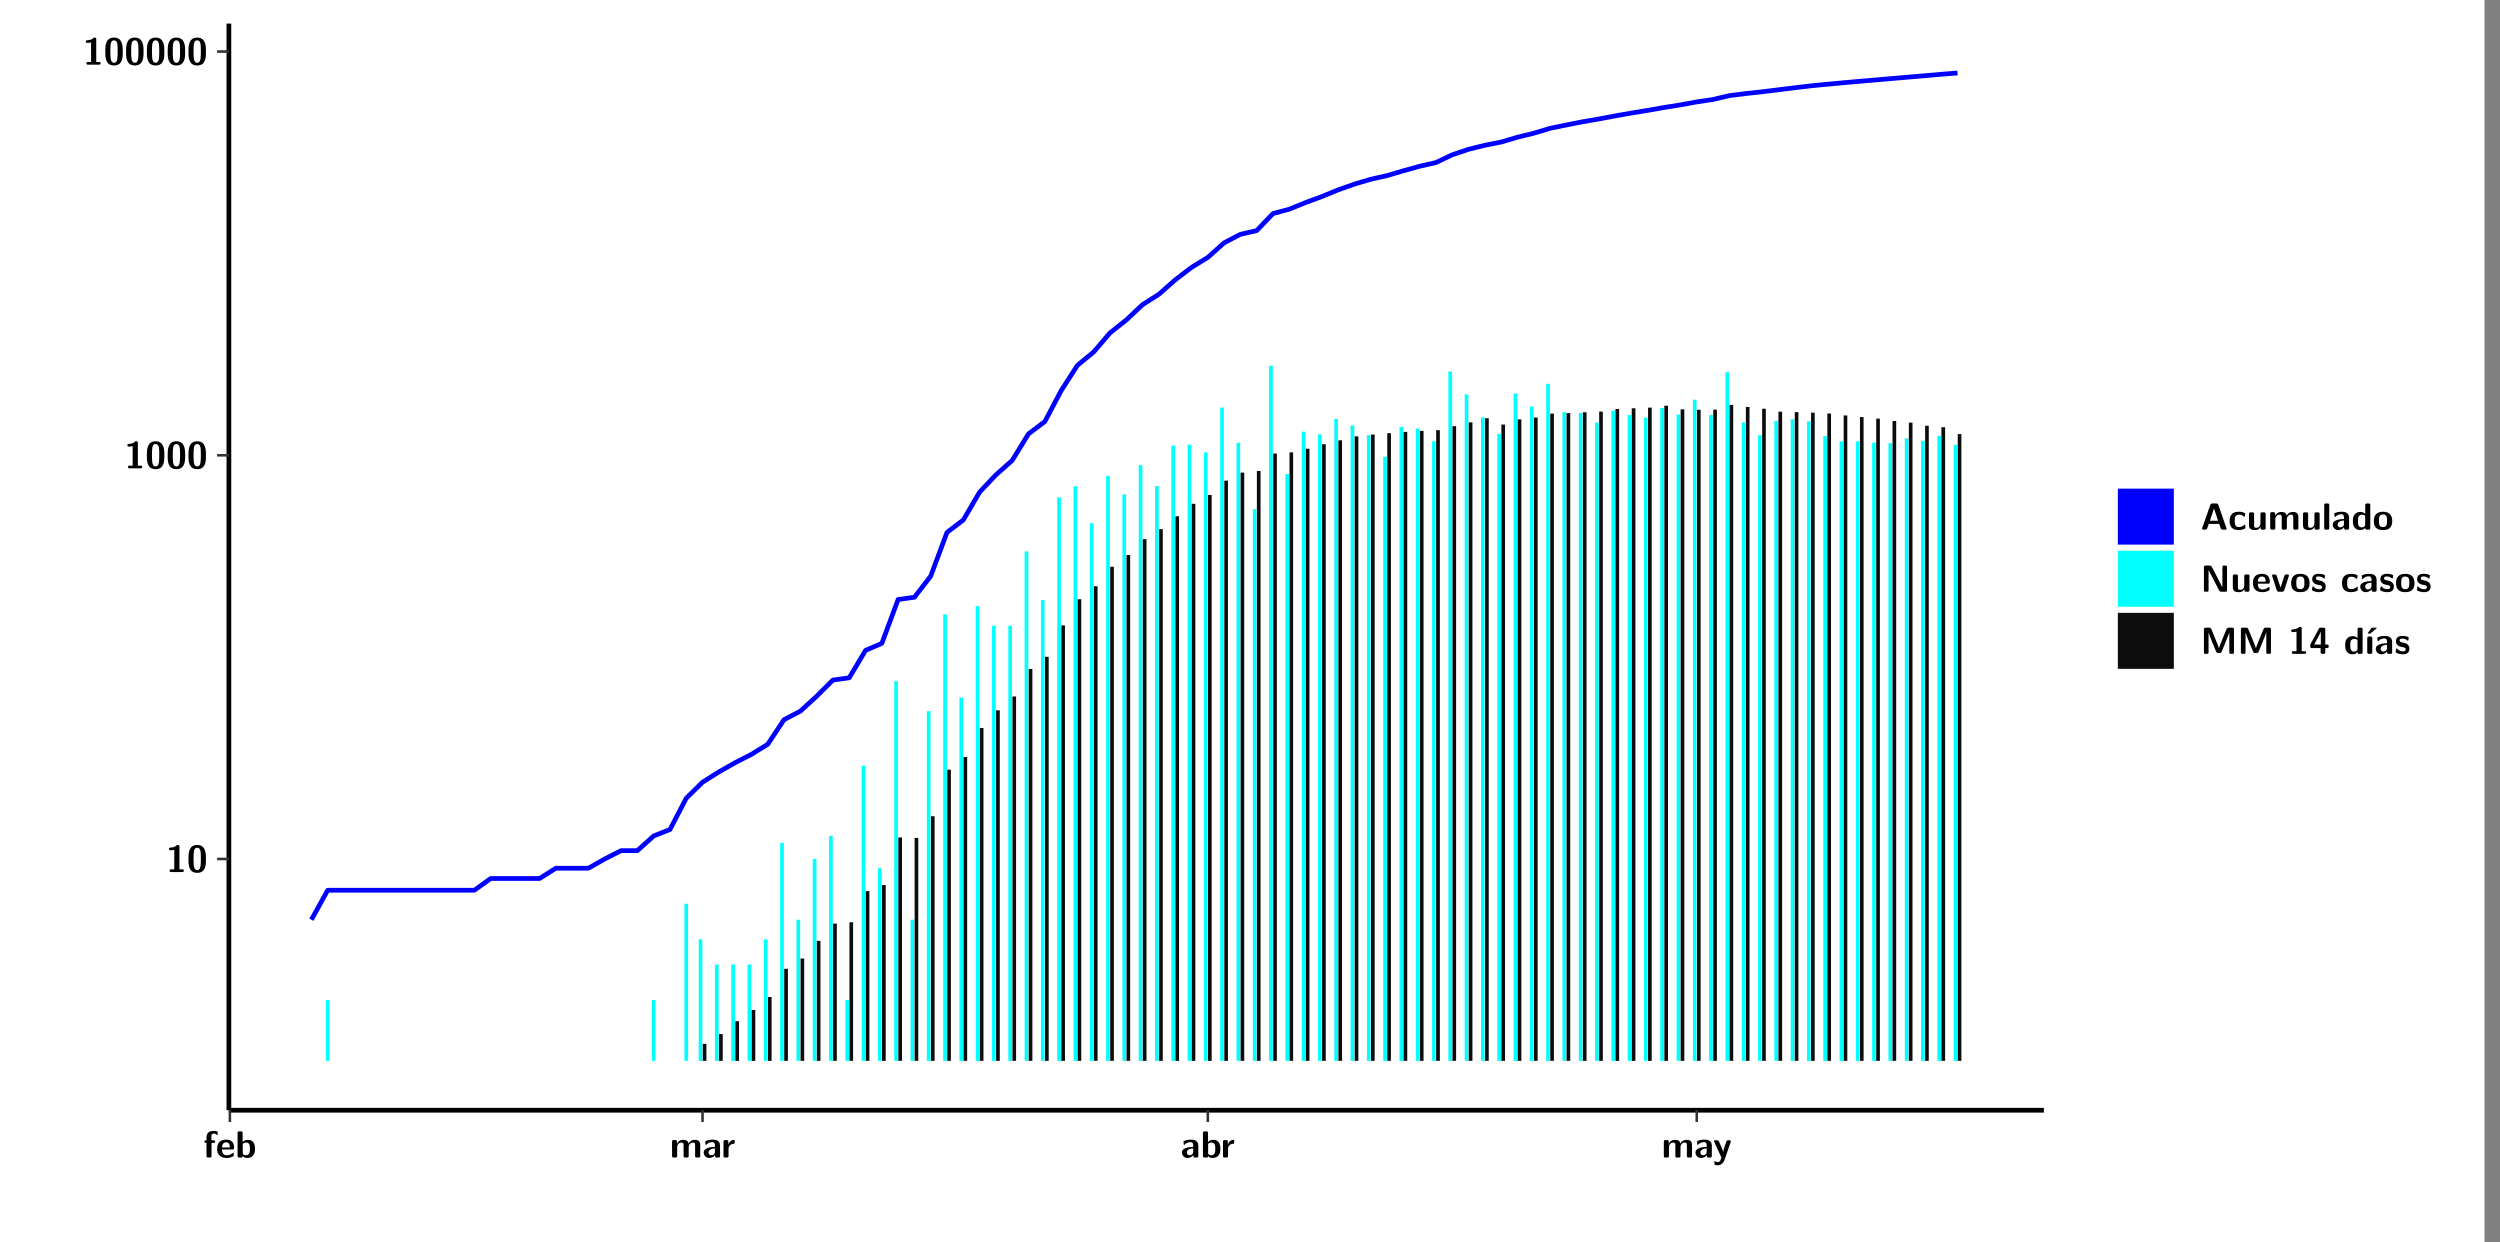 <?xml version="1.0" encoding="UTF-8"?>
<svg xmlns="http://www.w3.org/2000/svg" xmlns:xlink="http://www.w3.org/1999/xlink" width="579.653pt" height="288pt" viewBox="0 0 579.653 288" version="1.1">
<rect x="0" y="0" width="579.653" height="288" fill="#808080" stroke="none"/>
<defs>
<g>
<symbol overflow="visible" id="glyph0-0">
<path style="stroke:none;" d=""/>
</symbol>
<symbol overflow="visible" id="glyph0-1">
<path style="stroke:none;" d="M 3.109 -5.859 C 3.109 -6.016 3.109 -6.281 2.719 -6.281 C 2.547 -6.281 2.516 -6.266 2.406 -6.156 C 2.25 -6.016 1.922 -5.688 1.047 -5.672 C 0.891 -5.672 0.672 -5.609 0.672 -5.359 C 0.672 -5.047 0.969 -5.047 1.094 -5.047 C 1.344 -5.047 1.656 -5.078 1.906 -5.156 L 1.906 -0.625 L 1.234 -0.625 C 1.109 -0.625 0.812 -0.625 0.812 -0.312 C 0.812 0 1.109 0 1.234 0 L 3.719 0 C 3.828 0 4.141 0 4.141 -0.312 C 4.141 -0.625 3.828 -0.625 3.719 -0.625 L 3.109 -0.625 Z M 3.109 -5.859 "/>
</symbol>
<symbol overflow="visible" id="glyph0-2">
<path style="stroke:none;" d="M 4.438 -3 C 4.438 -4.203 4.438 -6.281 2.406 -6.281 C 0.375 -6.281 0.375 -4.219 0.375 -3 C 0.375 -1.812 0.375 0.188 2.406 0.188 C 4.438 0.188 4.438 -1.781 4.438 -3 Z M 2.406 -0.438 C 1.75 -0.438 1.656 -1.25 1.625 -1.484 C 1.562 -1.953 1.562 -2.766 1.562 -3.125 C 1.562 -3.641 1.562 -4.203 1.625 -4.641 C 1.641 -4.875 1.734 -5.641 2.406 -5.641 C 3.047 -5.641 3.156 -4.906 3.188 -4.734 C 3.25 -4.281 3.25 -3.594 3.25 -3.125 C 3.25 -2.625 3.25 -1.953 3.188 -1.469 C 3.156 -1.234 3.062 -0.438 2.406 -0.438 Z M 2.406 -0.438 "/>
</symbol>
<symbol overflow="visible" id="glyph0-3">
<path style="stroke:none;" d="M 1.922 -3.391 L 2.344 -3.391 C 2.453 -3.391 2.766 -3.391 2.766 -3.703 C 2.766 -4.016 2.453 -4.016 2.344 -4.016 L 1.891 -4.016 L 1.891 -4.969 C 1.891 -5.203 1.891 -5.547 2.469 -5.547 C 2.75 -5.547 2.922 -5.469 3.094 -5.297 C 3.156 -5.234 3.188 -5.219 3.219 -5.219 C 3.344 -5.219 3.344 -5.297 3.344 -5.438 L 3.344 -5.844 C 3.344 -6.062 3.328 -6.062 3.031 -6.125 C 2.781 -6.188 2.594 -6.188 2.469 -6.188 C 1.812 -6.188 0.75 -6.031 0.75 -4.719 L 0.75 -4.016 C 0.562 -4.016 0.266 -4.016 0.266 -3.703 C 0.266 -3.391 0.562 -3.391 0.75 -3.391 L 0.75 -0.422 C 0.75 -0.109 0.844 0 1.172 0 L 1.5 0 C 1.828 0 1.922 -0.109 1.922 -0.422 Z M 1.922 -3.391 "/>
</symbol>
<symbol overflow="visible" id="glyph0-4">
<path style="stroke:none;" d="M 3.781 -1.875 C 3.984 -1.875 4.203 -1.891 4.203 -2.281 C 4.203 -3.406 3.672 -4.156 2.359 -4.156 C 0.969 -4.156 0.266 -3.375 0.266 -2.047 C 0.266 -0.609 1.109 0.094 2.484 0.094 C 2.812 0.094 3.312 0.047 3.891 -0.234 C 4.078 -0.328 4.141 -0.359 4.141 -0.469 C 4.141 -0.531 4.125 -0.781 4.109 -0.844 C 4.078 -1.125 4.062 -1.125 3.984 -1.125 C 3.953 -1.125 3.938 -1.125 3.844 -1.047 C 3.328 -0.594 2.797 -0.531 2.516 -0.531 C 1.531 -0.531 1.422 -1.312 1.391 -1.875 Z M 1.406 -2.344 C 1.422 -2.875 1.609 -3.531 2.359 -3.531 C 3.062 -3.531 3.203 -3.031 3.219 -2.344 Z M 1.406 -2.344 "/>
</symbol>
<symbol overflow="visible" id="glyph0-5">
<path style="stroke:none;" d="M 1.703 -5.656 C 1.703 -5.938 1.641 -6.078 1.281 -6.078 L 0.953 -6.078 C 0.641 -6.078 0.531 -5.984 0.531 -5.656 L 0.531 -0.422 C 0.531 -0.109 0.625 0 0.953 0 L 1.312 0 C 1.453 0 1.719 0 1.734 -0.344 C 2.125 0.094 2.578 0.094 2.719 0.094 C 4.578 0.094 4.578 -1.594 4.578 -2.031 C 4.578 -2.453 4.578 -4.109 2.938 -4.109 C 2.219 -4.109 1.781 -3.703 1.703 -3.625 Z M 1.734 -3.172 C 1.844 -3.281 2.109 -3.484 2.5 -3.484 C 3.391 -3.484 3.391 -2.672 3.391 -2.016 C 3.391 -1.375 3.391 -0.531 2.406 -0.531 C 2.047 -0.531 1.828 -0.75 1.734 -0.875 Z M 1.734 -3.172 "/>
</symbol>
<symbol overflow="visible" id="glyph0-6">
<path style="stroke:none;" d="M 7.062 -2.844 C 7.062 -3.75 6.672 -4.109 5.781 -4.109 C 5.156 -4.109 4.688 -3.828 4.359 -3.25 C 4.219 -4.078 3.484 -4.109 3.109 -4.109 C 2.938 -4.109 2.578 -4.109 2.188 -3.828 C 1.906 -3.625 1.734 -3.344 1.672 -3.203 L 1.672 -3.641 C 1.672 -3.922 1.609 -4.062 1.25 -4.062 L 0.953 -4.062 C 0.625 -4.062 0.531 -3.969 0.531 -3.641 L 0.531 -0.422 C 0.531 -0.109 0.625 0 0.953 0 L 1.297 0 C 1.625 0 1.719 -0.109 1.719 -0.422 L 1.719 -2.359 C 1.719 -3.141 2.25 -3.484 2.688 -3.484 C 3.109 -3.484 3.203 -3.297 3.203 -2.828 L 3.203 -0.422 C 3.203 -0.109 3.297 0 3.625 0 L 3.969 0 C 4.297 0 4.391 -0.109 4.391 -0.422 L 4.391 -2.359 C 4.391 -3.141 4.922 -3.484 5.359 -3.484 C 5.781 -3.484 5.875 -3.297 5.875 -2.828 L 5.875 -0.422 C 5.875 -0.109 5.969 0 6.297 0 L 6.641 0 C 6.984 0 7.062 -0.109 7.062 -0.422 Z M 7.062 -2.844 "/>
</symbol>
<symbol overflow="visible" id="glyph0-7">
<path style="stroke:none;" d="M 4.062 -2.766 C 4.062 -4.156 2.734 -4.156 2.297 -4.156 C 1.891 -4.156 1.453 -4.125 0.859 -3.891 C 0.672 -3.797 0.625 -3.781 0.625 -3.688 C 0.625 -3.625 0.688 -3.109 0.688 -3.047 C 0.703 -2.984 0.75 -2.938 0.812 -2.938 C 0.844 -2.938 0.875 -2.969 0.906 -3 C 1.281 -3.391 1.719 -3.578 2.266 -3.578 C 2.734 -3.578 2.875 -3.297 2.875 -2.781 L 2.875 -2.469 C 2.562 -2.469 0.266 -2.453 0.266 -1.172 C 0.266 -0.547 0.766 0.094 1.531 0.094 C 1.828 0.094 2.484 0.016 2.906 -0.594 L 2.906 -0.422 C 2.906 -0.141 2.969 0 3.328 0 L 3.641 0 C 3.984 0 4.062 -0.109 4.062 -0.422 Z M 2.875 -1.344 C 2.875 -0.531 2.047 -0.531 2.016 -0.531 C 1.641 -0.531 1.406 -0.844 1.406 -1.188 C 1.406 -2.047 2.625 -2.109 2.875 -2.109 Z M 2.875 -1.344 "/>
</symbol>
<symbol overflow="visible" id="glyph0-8">
<path style="stroke:none;" d="M 1.703 -2.016 C 1.703 -2.844 2.391 -3.188 2.938 -3.219 C 3.109 -3.234 3.125 -3.234 3.125 -3.469 L 3.125 -3.875 C 3.125 -4.047 3.125 -4.109 2.969 -4.109 C 2.719 -4.109 2.078 -4.031 1.672 -3.078 L 1.656 -3.078 L 1.656 -3.641 C 1.656 -3.922 1.594 -4.062 1.234 -4.062 L 0.953 -4.062 C 0.641 -4.062 0.531 -3.969 0.531 -3.641 L 0.531 -0.422 C 0.531 -0.109 0.625 0 0.953 0 L 1.281 0 C 1.609 0 1.703 -0.109 1.703 -0.422 Z M 1.703 -2.016 "/>
</symbol>
<symbol overflow="visible" id="glyph0-9">
<path style="stroke:none;" d="M 4.109 -3.609 C 4.141 -3.719 4.141 -3.734 4.141 -3.781 C 4.141 -4.016 3.906 -4.016 3.797 -4.016 L 3.609 -4.016 C 3.469 -4.016 3.266 -4.016 3.141 -3.812 C 3.109 -3.766 2.406 -1.828 2.359 -1.25 L 2.344 -1.25 C 2.312 -1.672 1.953 -2.484 1.562 -3.328 C 1.328 -3.891 1.266 -4.016 0.828 -4.016 L 0.594 -4.016 C 0.469 -4.016 0.25 -4.016 0.25 -3.781 C 0.25 -3.75 0.281 -3.688 0.297 -3.641 L 1.953 0 C 1.891 0.188 1.859 0.281 1.828 0.375 C 1.734 0.656 1.578 1.047 1.109 1.047 C 0.812 1.047 0.609 0.922 0.516 0.875 C 0.469 0.844 0.453 0.828 0.422 0.828 C 0.391 0.828 0.312 0.859 0.312 0.969 C 0.312 1.031 0.375 1.641 0.391 1.672 C 0.469 1.781 0.953 1.797 1.094 1.797 C 2.172 1.797 2.609 0.766 2.672 0.547 Z M 4.109 -3.609 "/>
</symbol>
<symbol overflow="visible" id="glyph0-10">
<path style="stroke:none;" d="M 4.156 -5.703 C 4.031 -6.078 3.766 -6.078 3.594 -6.078 L 2.828 -6.078 C 2.641 -6.078 2.391 -6.078 2.266 -5.703 L 0.406 -0.406 C 0.375 -0.297 0.375 -0.281 0.375 -0.234 C 0.375 0 0.594 0 0.703 0 L 1.031 0 C 1.188 0 1.453 0 1.578 -0.344 L 1.922 -1.328 L 4.344 -1.328 L 4.641 -0.484 C 4.75 -0.172 4.812 0 5.234 0 L 5.703 0 C 5.828 0 6.047 0 6.047 -0.234 C 6.047 -0.281 6.047 -0.297 6 -0.406 Z M 2.812 -3.938 C 2.938 -4.328 3.062 -4.656 3.125 -4.969 L 3.141 -4.969 C 3.188 -4.766 3.188 -4.75 3.25 -4.547 L 4.078 -2.078 L 2.188 -2.078 Z M 2.812 -3.938 "/>
</symbol>
<symbol overflow="visible" id="glyph0-11">
<path style="stroke:none;" d="M 4 -0.438 C 4 -0.531 3.969 -0.938 3.953 -1.047 C 3.953 -1.078 3.938 -1.172 3.844 -1.172 C 3.812 -1.172 3.797 -1.172 3.703 -1.078 C 3.562 -0.953 3.141 -0.594 2.422 -0.594 C 1.516 -0.594 1.516 -1.469 1.516 -2.031 C 1.516 -2.75 1.562 -3.484 2.453 -3.484 C 3.031 -3.484 3.266 -3.344 3.578 -3.078 C 3.688 -2.984 3.703 -2.984 3.734 -2.984 C 3.828 -2.984 3.844 -3.062 3.844 -3.094 C 3.859 -3.172 3.953 -3.656 3.953 -3.703 C 3.953 -3.781 3.891 -3.812 3.75 -3.891 C 3.328 -4.078 3.062 -4.156 2.453 -4.156 C 1.141 -4.156 0.328 -3.547 0.328 -2.016 C 0.328 -0.562 1.078 0.094 2.406 0.094 C 2.641 0.094 3.172 0.094 3.75 -0.203 C 4 -0.344 4 -0.344 4 -0.438 Z M 4 -0.438 "/>
</symbol>
<symbol overflow="visible" id="glyph0-12">
<path style="stroke:none;" d="M 4.391 -3.594 C 4.391 -3.875 4.328 -4.016 3.969 -4.016 L 3.609 -4.016 C 3.281 -4.016 3.188 -3.906 3.188 -3.594 L 3.188 -1.516 C 3.188 -0.938 2.891 -0.438 2.266 -0.438 C 1.766 -0.438 1.719 -0.562 1.719 -1.031 L 1.719 -3.594 C 1.719 -3.875 1.656 -4.016 1.297 -4.016 L 0.953 -4.016 C 0.625 -4.016 0.531 -3.922 0.531 -3.594 L 0.531 -1.109 C 0.531 -0.172 1.031 0.094 1.953 0.094 C 2.188 0.094 2.812 0.094 3.219 -0.656 L 3.219 -0.422 C 3.219 -0.141 3.281 0 3.641 0 L 3.969 0 C 4.297 0 4.391 -0.109 4.391 -0.422 Z M 4.391 -3.594 "/>
</symbol>
<symbol overflow="visible" id="glyph0-13">
<path style="stroke:none;" d="M 1.703 -5.656 C 1.703 -5.938 1.641 -6.078 1.281 -6.078 L 0.953 -6.078 C 0.641 -6.078 0.531 -5.984 0.531 -5.656 L 0.531 -0.422 C 0.531 -0.109 0.625 0 0.953 0 L 1.281 0 C 1.609 0 1.703 -0.109 1.703 -0.422 Z M 1.703 -5.656 "/>
</symbol>
<symbol overflow="visible" id="glyph0-14">
<path style="stroke:none;" d="M 4.375 -5.656 C 4.375 -5.938 4.312 -6.078 3.953 -6.078 L 3.625 -6.078 C 3.297 -6.078 3.203 -5.969 3.203 -5.656 L 3.203 -3.672 C 2.812 -4.047 2.375 -4.109 2.109 -4.109 C 0.328 -4.109 0.328 -2.422 0.328 -2 C 0.328 -1.594 0.328 0.094 2.062 0.094 C 2.422 0.094 2.812 -0.016 3.188 -0.406 C 3.188 -0.094 3.297 0 3.609 0 L 3.953 0 C 4.281 0 4.375 -0.109 4.375 -0.422 Z M 3.188 -1.094 C 3.188 -0.953 3.188 -0.875 2.922 -0.688 C 2.703 -0.547 2.5 -0.531 2.406 -0.531 C 1.516 -0.531 1.516 -1.344 1.516 -2 C 1.516 -2.656 1.516 -3.484 2.5 -3.484 C 2.75 -3.484 2.984 -3.391 3.188 -3.203 Z M 3.188 -1.094 "/>
</symbol>
<symbol overflow="visible" id="glyph0-15">
<path style="stroke:none;" d="M 4.547 -1.969 C 4.547 -3.406 3.844 -4.156 2.406 -4.156 C 0.953 -4.156 0.266 -3.391 0.266 -1.969 C 0.266 -0.547 1.031 0.094 2.406 0.094 C 3.781 0.094 4.547 -0.531 4.547 -1.969 Z M 2.406 -0.594 C 1.469 -0.594 1.469 -1.375 1.469 -2.078 C 1.469 -2.75 1.469 -3.531 2.406 -3.531 C 3.344 -3.531 3.344 -2.766 3.344 -2.078 C 3.344 -1.391 3.344 -0.594 2.406 -0.594 Z M 2.406 -0.594 "/>
</symbol>
<symbol overflow="visible" id="glyph0-16">
<path style="stroke:none;" d="M 2.656 -5.734 C 2.469 -6.078 2.203 -6.078 2.031 -6.078 L 1.219 -6.078 C 0.906 -6.078 0.797 -5.984 0.797 -5.656 L 0.797 -0.422 C 0.797 -0.109 0.891 0 1.219 0 L 1.453 0 C 1.781 0 1.875 -0.109 1.875 -0.422 L 1.875 -5.016 L 1.891 -5.016 L 4.297 -0.344 C 4.484 0 4.75 0 4.922 0 L 5.734 0 C 6.062 0 6.156 -0.109 6.156 -0.422 L 6.156 -5.656 C 6.156 -5.938 6.094 -6.078 5.734 -6.078 L 5.5 -6.078 C 5.156 -6.078 5.078 -5.969 5.078 -5.656 L 5.078 -1.062 L 5.062 -1.062 Z M 2.656 -5.734 "/>
</symbol>
<symbol overflow="visible" id="glyph0-17">
<path style="stroke:none;" d="M 4.109 -3.609 C 4.141 -3.719 4.141 -3.75 4.141 -3.766 C 4.141 -4.016 3.922 -4.016 3.797 -4.016 L 3.609 -4.016 C 3.25 -4.016 3.141 -3.891 3.062 -3.641 L 2.203 -0.984 L 1.328 -3.641 C 1.266 -3.828 1.203 -4.016 0.781 -4.016 L 0.578 -4.016 C 0.453 -4.016 0.234 -4.016 0.234 -3.766 C 0.234 -3.75 0.234 -3.719 0.266 -3.609 L 1.312 -0.375 C 1.438 0 1.703 0 1.859 0 L 2.5 0 C 2.672 0 2.938 0 3.062 -0.375 Z M 4.109 -3.609 "/>
</symbol>
<symbol overflow="visible" id="glyph0-18">
<path style="stroke:none;" d="M 3.469 -1.234 C 3.469 -1.734 3.203 -2.031 3.047 -2.172 C 2.703 -2.484 2.391 -2.547 2.031 -2.609 C 1.547 -2.703 1.188 -2.766 1.188 -3.109 C 1.188 -3.469 1.484 -3.547 1.828 -3.547 C 2.406 -3.547 2.719 -3.328 2.953 -3.125 C 3.047 -3.047 3.062 -3.047 3.094 -3.047 C 3.188 -3.047 3.203 -3.125 3.203 -3.156 C 3.219 -3.219 3.312 -3.719 3.312 -3.766 C 3.312 -3.906 2.844 -4.031 2.75 -4.062 C 2.406 -4.156 2.125 -4.156 1.891 -4.156 C 1.5 -4.156 0.328 -4.156 0.328 -2.906 C 0.328 -2.484 0.516 -2.219 0.75 -2 C 1.062 -1.734 1.406 -1.672 1.906 -1.562 C 2.156 -1.531 2.609 -1.453 2.609 -1.062 C 2.609 -0.656 2.266 -0.594 1.922 -0.594 C 1.531 -0.594 1.047 -0.703 0.625 -1.188 C 0.594 -1.234 0.562 -1.266 0.516 -1.266 C 0.422 -1.266 0.406 -1.188 0.391 -1.125 C 0.375 -1.016 0.266 -0.516 0.266 -0.422 C 0.266 -0.266 0.922 -0.062 0.922 -0.047 C 1.406 0.094 1.766 0.094 1.922 0.094 C 2.359 0.094 3.469 0.062 3.469 -1.234 Z M 3.469 -1.234 "/>
</symbol>
<symbol overflow="visible" id="glyph0-19">
<path style="stroke:none;" d="M 4.859 -2.859 C 4.688 -2.422 4.359 -1.609 4.281 -1.312 C 4.203 -1.625 3.844 -2.484 3.656 -2.953 L 2.531 -5.719 C 2.391 -6.078 2.109 -6.078 1.953 -6.078 L 1.219 -6.078 C 0.906 -6.078 0.797 -5.984 0.797 -5.656 L 0.797 -0.422 C 0.797 -0.109 0.891 0 1.219 0 L 1.453 0 C 1.781 0 1.875 -0.109 1.875 -0.422 L 1.875 -4.953 L 1.891 -4.953 C 1.984 -4.562 2.375 -3.578 2.578 -3.062 L 3.609 -0.562 C 3.766 -0.188 3.969 -0.188 4.266 -0.188 C 4.562 -0.188 4.781 -0.188 4.938 -0.562 L 6.062 -3.328 C 6.141 -3.531 6.625 -4.719 6.672 -4.953 L 6.688 -4.953 L 6.688 -0.422 C 6.688 -0.141 6.75 0 7.109 0 L 7.344 0 C 7.672 0 7.766 -0.109 7.766 -0.422 L 7.766 -5.656 C 7.766 -5.938 7.703 -6.078 7.344 -6.078 L 6.609 -6.078 C 6.391 -6.078 6.172 -6.062 6.016 -5.703 Z M 4.859 -2.859 "/>
</symbol>
<symbol overflow="visible" id="glyph0-20">
<path style="stroke:none;" d="M 0.344 -2.297 C 0.266 -2.172 0.266 -2.141 0.266 -1.984 L 0.266 -1.766 C 0.266 -1.484 0.328 -1.344 0.688 -1.344 L 2.672 -1.344 L 2.672 -0.422 C 2.672 -0.141 2.719 0 3.078 0 L 3.328 0 C 3.656 0 3.75 -0.109 3.75 -0.422 L 3.75 -1.344 L 4.125 -1.344 C 4.391 -1.344 4.547 -1.406 4.547 -1.75 C 4.547 -2.078 4.422 -2.172 4.125 -2.172 L 3.75 -2.172 L 3.75 -5.656 C 3.75 -5.984 3.656 -6.078 3.328 -6.078 L 2.688 -6.078 C 2.531 -6.078 2.391 -6.078 2.281 -5.875 Z M 1.188 -2.172 C 2.578 -4.75 2.672 -5.016 2.703 -5.156 L 2.719 -5.156 L 2.719 -2.172 Z M 1.188 -2.172 "/>
</symbol>
<symbol overflow="visible" id="glyph0-21">
<path style="stroke:none;" d="M 3.906 -5.844 C 3.953 -5.875 4 -5.922 4 -5.969 C 4 -6.078 3.906 -6.078 3.766 -6.078 L 3.047 -6.078 C 2.875 -6.078 2.859 -6.078 2.781 -5.984 L 2.031 -4.953 C 1.953 -4.859 1.953 -4.844 1.953 -4.828 C 1.953 -4.703 2.047 -4.703 2.188 -4.703 L 2.516 -4.703 Z M 3.906 -5.844 "/>
</symbol>
<symbol overflow="visible" id="glyph0-22">
<path style="stroke:none;" d="M 1.703 -3.594 C 1.703 -3.875 1.641 -4.016 1.281 -4.016 L 0.953 -4.016 C 0.641 -4.016 0.531 -3.922 0.531 -3.594 L 0.531 -0.422 C 0.531 -0.109 0.625 0 0.953 0 L 1.281 0 C 1.609 0 1.703 -0.109 1.703 -0.422 Z M 1.703 -3.594 "/>
</symbol>
</g>
<clipPath id="clip1">
  <path d="M 0 0 L 576.008 0 L 576.008 288 L 0 288 Z M 0 0 "/>
</clipPath>
<clipPath id="clip2">
  <path d="M 53.07 5.477 L 473.898 5.477 L 473.898 257.414 L 53.07 257.414 Z M 53.07 5.477 "/>
</clipPath>
</defs>
<g id="surface1">
<g clip-path="url(#clip1)" clip-rule="nonzero">
<path style="fill-rule:nonzero;fill:rgb(100%,100%,100%);fill-opacity:1;stroke-width:0.598;stroke-linecap:round;stroke-linejoin:round;stroke:rgb(100%,100%,100%);stroke-opacity:1;stroke-miterlimit:10;" d="M 0 0 L 0 288.004 L 576.008 288.004 L 576.008 0 Z M 0 0 " transform="matrix(1,0,0,-1,0,288)"/>
</g>
<g clip-path="url(#clip2)" clip-rule="nonzero">
<path style=" stroke:none;fill-rule:nonzero;fill:rgb(100%,100%,100%);fill-opacity:1;" d="M 53.07 257.414 L 53.07 5.477 L 473.898 5.477 L 473.898 257.414 Z M 53.07 257.414 "/>
</g>
<path style=" stroke:none;fill-rule:nonzero;fill:rgb(0%,100%,100%);fill-opacity:1;" d="M 75.547 245.969 L 75.547 231.879 L 76.406 231.879 L 76.406 245.969 Z M 75.547 245.969 "/>
<path style=" stroke:none;fill-rule:nonzero;fill:rgb(0%,100%,100%);fill-opacity:1;" d="M 151.137 245.969 L 151.137 231.879 L 151.98 231.879 L 151.98 245.969 Z M 151.137 245.969 "/>
<path style=" stroke:none;fill-rule:nonzero;fill:rgb(0%,100%,100%);fill-opacity:1;" d="M 158.688 245.969 L 158.688 209.543 L 159.543 209.543 L 159.543 245.969 Z M 158.688 245.969 "/>
<path style=" stroke:none;fill-rule:nonzero;fill:rgb(0%,100%,100%);fill-opacity:1;" d="M 161.996 245.969 L 161.996 217.793 L 162.84 217.793 L 162.84 245.969 Z M 161.996 245.969 "/>
<path style=" stroke:none;fill-rule:nonzero;fill:rgb(4.999%,4.999%,4.999%);fill-opacity:1;" d="M 162.941 245.969 L 162.941 242.023 L 163.789 242.023 L 163.789 245.969 Z M 162.941 245.969 "/>
<path style=" stroke:none;fill-rule:nonzero;fill:rgb(0%,100%,100%);fill-opacity:1;" d="M 165.77 245.969 L 165.77 223.629 L 166.629 223.629 L 166.629 245.969 Z M 165.77 245.969 "/>
<path style=" stroke:none;fill-rule:nonzero;fill:rgb(4.999%,4.999%,4.999%);fill-opacity:1;" d="M 166.719 245.969 L 166.719 239.762 L 167.574 239.762 L 167.574 245.969 Z M 166.719 245.969 "/>
<path style=" stroke:none;fill-rule:nonzero;fill:rgb(0%,100%,100%);fill-opacity:1;" d="M 169.555 245.969 L 169.555 223.629 L 170.402 223.629 L 170.402 245.969 Z M 169.555 245.969 "/>
<path style=" stroke:none;fill-rule:nonzero;fill:rgb(4.999%,4.999%,4.999%);fill-opacity:1;" d="M 170.492 245.969 L 170.492 236.781 L 171.352 236.781 L 171.352 245.969 Z M 170.492 245.969 "/>
<path style=" stroke:none;fill-rule:nonzero;fill:rgb(0%,100%,100%);fill-opacity:1;" d="M 173.332 245.969 L 173.332 223.629 L 174.18 223.629 L 174.18 245.969 Z M 173.332 245.969 "/>
<path style=" stroke:none;fill-rule:nonzero;fill:rgb(4.999%,4.999%,4.999%);fill-opacity:1;" d="M 174.277 245.969 L 174.277 234.18 L 175.125 234.18 L 175.125 245.969 Z M 174.277 245.969 "/>
<path style=" stroke:none;fill-rule:nonzero;fill:rgb(0%,100%,100%);fill-opacity:1;" d="M 177.109 245.969 L 177.109 217.793 L 177.965 217.793 L 177.965 245.969 Z M 177.109 245.969 "/>
<path style=" stroke:none;fill-rule:nonzero;fill:rgb(4.999%,4.999%,4.999%);fill-opacity:1;" d="M 178.055 245.969 L 178.055 231.164 L 178.902 231.164 L 178.902 245.969 Z M 178.055 245.969 "/>
<path style=" stroke:none;fill-rule:nonzero;fill:rgb(0%,100%,100%);fill-opacity:1;" d="M 180.895 245.969 L 180.895 195.457 L 181.742 195.457 L 181.742 245.969 Z M 180.895 245.969 "/>
<path style=" stroke:none;fill-rule:nonzero;fill:rgb(4.999%,4.999%,4.999%);fill-opacity:1;" d="M 181.832 245.969 L 181.832 224.625 L 182.688 224.625 L 182.688 245.969 Z M 181.832 245.969 "/>
<path style=" stroke:none;fill-rule:nonzero;fill:rgb(0%,100%,100%);fill-opacity:1;" d="M 184.668 245.969 L 184.668 213.25 L 185.516 213.25 L 185.516 245.969 Z M 184.668 245.969 "/>
<path style=" stroke:none;fill-rule:nonzero;fill:rgb(4.999%,4.999%,4.999%);fill-opacity:1;" d="M 185.617 245.969 L 185.617 222.234 L 186.465 222.234 L 186.465 245.969 Z M 185.617 245.969 "/>
<path style=" stroke:none;fill-rule:nonzero;fill:rgb(0%,100%,100%);fill-opacity:1;" d="M 188.445 245.969 L 188.445 199.16 L 189.301 199.16 L 189.301 245.969 Z M 188.445 245.969 "/>
<path style=" stroke:none;fill-rule:nonzero;fill:rgb(4.999%,4.999%,4.999%);fill-opacity:1;" d="M 189.391 245.969 L 189.391 218.152 L 190.238 218.152 L 190.238 245.969 Z M 189.391 245.969 "/>
<path style=" stroke:none;fill-rule:nonzero;fill:rgb(0%,100%,100%);fill-opacity:1;" d="M 192.23 245.969 L 192.23 193.832 L 193.078 193.832 L 193.078 245.969 Z M 192.23 245.969 "/>
<path style=" stroke:none;fill-rule:nonzero;fill:rgb(4.999%,4.999%,4.999%);fill-opacity:1;" d="M 193.168 245.969 L 193.168 214.145 L 194.023 214.145 L 194.023 245.969 Z M 193.168 245.969 "/>
<path style=" stroke:none;fill-rule:nonzero;fill:rgb(0%,100%,100%);fill-opacity:1;" d="M 196.008 245.969 L 196.008 231.879 L 196.855 231.879 L 196.855 245.969 Z M 196.008 245.969 "/>
<path style=" stroke:none;fill-rule:nonzero;fill:rgb(4.999%,4.999%,4.999%);fill-opacity:1;" d="M 196.953 245.969 L 196.953 213.836 L 197.801 213.836 L 197.801 245.969 Z M 196.953 245.969 "/>
<path style=" stroke:none;fill-rule:nonzero;fill:rgb(0%,100%,100%);fill-opacity:1;" d="M 199.785 245.969 L 199.785 177.523 L 200.629 177.523 L 200.629 245.969 Z M 199.785 245.969 "/>
<path style=" stroke:none;fill-rule:nonzero;fill:rgb(4.999%,4.999%,4.999%);fill-opacity:1;" d="M 200.73 245.969 L 200.73 206.625 L 201.578 206.625 L 201.578 245.969 Z M 200.73 245.969 "/>
<path style=" stroke:none;fill-rule:nonzero;fill:rgb(0%,100%,100%);fill-opacity:1;" d="M 203.559 245.969 L 203.559 201.305 L 204.418 201.305 L 204.418 245.969 Z M 203.559 245.969 "/>
<path style=" stroke:none;fill-rule:nonzero;fill:rgb(4.999%,4.999%,4.999%);fill-opacity:1;" d="M 204.504 245.969 L 204.504 205.211 L 205.363 205.211 L 205.363 245.969 Z M 204.504 245.969 "/>
<path style=" stroke:none;fill-rule:nonzero;fill:rgb(0%,100%,100%);fill-opacity:1;" d="M 207.344 245.969 L 207.344 157.945 L 208.191 157.945 L 208.191 245.969 Z M 207.344 245.969 "/>
<path style=" stroke:none;fill-rule:nonzero;fill:rgb(4.999%,4.999%,4.999%);fill-opacity:1;" d="M 208.293 245.969 L 208.293 194.172 L 209.137 194.172 L 209.137 245.969 Z M 208.293 245.969 "/>
<path style=" stroke:none;fill-rule:nonzero;fill:rgb(0%,100%,100%);fill-opacity:1;" d="M 211.121 245.969 L 211.121 213.25 L 211.969 213.25 L 211.969 245.969 Z M 211.121 245.969 "/>
<path style=" stroke:none;fill-rule:nonzero;fill:rgb(4.999%,4.999%,4.999%);fill-opacity:1;" d="M 212.066 245.969 L 212.066 194.281 L 212.914 194.281 L 212.914 245.969 Z M 212.066 245.969 "/>
<path style=" stroke:none;fill-rule:nonzero;fill:rgb(0%,100%,100%);fill-opacity:1;" d="M 214.898 245.969 L 214.898 164.891 L 215.754 164.891 L 215.754 245.969 Z M 214.898 245.969 "/>
<path style=" stroke:none;fill-rule:nonzero;fill:rgb(4.999%,4.999%,4.999%);fill-opacity:1;" d="M 215.844 245.969 L 215.844 189.25 L 216.699 189.25 L 216.699 245.969 Z M 215.844 245.969 "/>
<path style=" stroke:none;fill-rule:nonzero;fill:rgb(0%,100%,100%);fill-opacity:1;" d="M 218.684 245.969 L 218.684 142.434 L 219.531 142.434 L 219.531 245.969 Z M 218.684 245.969 "/>
<path style=" stroke:none;fill-rule:nonzero;fill:rgb(4.999%,4.999%,4.999%);fill-opacity:1;" d="M 219.629 245.969 L 219.629 178.449 L 220.477 178.449 L 220.477 245.969 Z M 219.629 245.969 "/>
<path style=" stroke:none;fill-rule:nonzero;fill:rgb(0%,100%,100%);fill-opacity:1;" d="M 222.457 245.969 L 222.457 161.75 L 223.305 161.75 L 223.305 245.969 Z M 222.457 245.969 "/>
<path style=" stroke:none;fill-rule:nonzero;fill:rgb(4.999%,4.999%,4.999%);fill-opacity:1;" d="M 223.406 245.969 L 223.406 175.52 L 224.25 175.52 L 224.25 245.969 Z M 223.406 245.969 "/>
<path style=" stroke:none;fill-rule:nonzero;fill:rgb(0%,100%,100%);fill-opacity:1;" d="M 226.234 245.969 L 226.234 140.531 L 227.09 140.531 L 227.09 245.969 Z M 226.234 245.969 "/>
<path style=" stroke:none;fill-rule:nonzero;fill:rgb(4.999%,4.999%,4.999%);fill-opacity:1;" d="M 227.18 245.969 L 227.18 168.785 L 228.027 168.785 L 228.027 245.969 Z M 227.18 245.969 "/>
<path style=" stroke:none;fill-rule:nonzero;fill:rgb(0%,100%,100%);fill-opacity:1;" d="M 230.02 245.969 L 230.02 145.094 L 230.867 145.094 L 230.867 245.969 Z M 230.02 245.969 "/>
<path style=" stroke:none;fill-rule:nonzero;fill:rgb(4.999%,4.999%,4.999%);fill-opacity:1;" d="M 230.957 245.969 L 230.957 164.699 L 231.812 164.699 L 231.812 245.969 Z M 230.957 245.969 "/>
<path style=" stroke:none;fill-rule:nonzero;fill:rgb(0%,100%,100%);fill-opacity:1;" d="M 233.797 245.969 L 233.797 145.094 L 234.645 145.094 L 234.645 245.969 Z M 233.797 245.969 "/>
<path style=" stroke:none;fill-rule:nonzero;fill:rgb(4.999%,4.999%,4.999%);fill-opacity:1;" d="M 234.742 245.969 L 234.742 161.484 L 235.59 161.484 L 235.59 245.969 Z M 234.742 245.969 "/>
<path style=" stroke:none;fill-rule:nonzero;fill:rgb(0%,100%,100%);fill-opacity:1;" d="M 237.57 245.969 L 237.57 127.848 L 238.43 127.848 L 238.43 245.969 Z M 237.57 245.969 "/>
<path style=" stroke:none;fill-rule:nonzero;fill:rgb(4.999%,4.999%,4.999%);fill-opacity:1;" d="M 238.52 245.969 L 238.52 155.105 L 239.367 155.105 L 239.367 245.969 Z M 238.52 245.969 "/>
<path style=" stroke:none;fill-rule:nonzero;fill:rgb(0%,100%,100%);fill-opacity:1;" d="M 241.359 245.969 L 241.359 139.105 L 242.203 139.105 L 242.203 245.969 Z M 241.359 245.969 "/>
<path style=" stroke:none;fill-rule:nonzero;fill:rgb(4.999%,4.999%,4.999%);fill-opacity:1;" d="M 242.293 245.969 L 242.293 152.289 L 243.152 152.289 L 243.152 245.969 Z M 242.293 245.969 "/>
<path style=" stroke:none;fill-rule:nonzero;fill:rgb(0%,100%,100%);fill-opacity:1;" d="M 245.133 245.969 L 245.133 115.316 L 245.98 115.316 L 245.98 245.969 Z M 245.133 245.969 "/>
<path style=" stroke:none;fill-rule:nonzero;fill:rgb(4.999%,4.999%,4.999%);fill-opacity:1;" d="M 246.082 245.969 L 246.082 145.004 L 246.926 145.004 L 246.926 245.969 Z M 246.082 245.969 "/>
<path style=" stroke:none;fill-rule:nonzero;fill:rgb(0%,100%,100%);fill-opacity:1;" d="M 248.91 245.969 L 248.91 112.754 L 249.766 112.754 L 249.766 245.969 Z M 248.91 245.969 "/>
<path style=" stroke:none;fill-rule:nonzero;fill:rgb(4.999%,4.999%,4.999%);fill-opacity:1;" d="M 249.855 245.969 L 249.855 138.938 L 250.703 138.938 L 250.703 245.969 Z M 249.855 245.969 "/>
<path style=" stroke:none;fill-rule:nonzero;fill:rgb(0%,100%,100%);fill-opacity:1;" d="M 252.688 245.969 L 252.688 121.305 L 253.543 121.305 L 253.543 245.969 Z M 252.688 245.969 "/>
<path style=" stroke:none;fill-rule:nonzero;fill:rgb(4.999%,4.999%,4.999%);fill-opacity:1;" d="M 253.633 245.969 L 253.633 135.93 L 254.488 135.93 L 254.488 245.969 Z M 253.633 245.969 "/>
<path style=" stroke:none;fill-rule:nonzero;fill:rgb(0%,100%,100%);fill-opacity:1;" d="M 256.473 245.969 L 256.473 110.332 L 257.32 110.332 L 257.32 245.969 Z M 256.473 245.969 "/>
<path style=" stroke:none;fill-rule:nonzero;fill:rgb(4.999%,4.999%,4.999%);fill-opacity:1;" d="M 257.418 245.969 L 257.418 131.414 L 258.266 131.414 L 258.266 245.969 Z M 257.418 245.969 "/>
<path style=" stroke:none;fill-rule:nonzero;fill:rgb(0%,100%,100%);fill-opacity:1;" d="M 260.246 245.969 L 260.246 114.637 L 261.094 114.637 L 261.094 245.969 Z M 260.246 245.969 "/>
<path style=" stroke:none;fill-rule:nonzero;fill:rgb(4.999%,4.999%,4.999%);fill-opacity:1;" d="M 261.195 245.969 L 261.195 128.684 L 262.039 128.684 L 262.039 245.969 Z M 261.195 245.969 "/>
<path style=" stroke:none;fill-rule:nonzero;fill:rgb(0%,100%,100%);fill-opacity:1;" d="M 264.023 245.969 L 264.023 107.844 L 264.879 107.844 L 264.879 245.969 Z M 264.023 245.969 "/>
<path style=" stroke:none;fill-rule:nonzero;fill:rgb(4.999%,4.999%,4.999%);fill-opacity:1;" d="M 264.969 245.969 L 264.969 125.008 L 265.828 125.008 L 265.828 245.969 Z M 264.969 245.969 "/>
<path style=" stroke:none;fill-rule:nonzero;fill:rgb(0%,100%,100%);fill-opacity:1;" d="M 267.809 245.969 L 267.809 112.695 L 268.656 112.695 L 268.656 245.969 Z M 267.809 245.969 "/>
<path style=" stroke:none;fill-rule:nonzero;fill:rgb(4.999%,4.999%,4.999%);fill-opacity:1;" d="M 268.754 245.969 L 268.754 122.688 L 269.602 122.688 L 269.602 245.969 Z M 268.754 245.969 "/>
<path style=" stroke:none;fill-rule:nonzero;fill:rgb(0%,100%,100%);fill-opacity:1;" d="M 271.586 245.969 L 271.586 103.301 L 272.434 103.301 L 272.434 245.969 Z M 271.586 245.969 "/>
<path style=" stroke:none;fill-rule:nonzero;fill:rgb(4.999%,4.999%,4.999%);fill-opacity:1;" d="M 272.531 245.969 L 272.531 119.699 L 273.379 119.699 L 273.379 245.969 Z M 272.531 245.969 "/>
<path style=" stroke:none;fill-rule:nonzero;fill:rgb(0%,100%,100%);fill-opacity:1;" d="M 275.359 245.969 L 275.359 103.102 L 276.219 103.102 L 276.219 245.969 Z M 275.359 245.969 "/>
<path style=" stroke:none;fill-rule:nonzero;fill:rgb(4.999%,4.999%,4.999%);fill-opacity:1;" d="M 276.309 245.969 L 276.309 116.809 L 277.152 116.809 L 277.152 245.969 Z M 276.309 245.969 "/>
<path style=" stroke:none;fill-rule:nonzero;fill:rgb(0%,100%,100%);fill-opacity:1;" d="M 279.148 245.969 L 279.148 104.902 L 279.992 104.902 L 279.992 245.969 Z M 279.148 245.969 "/>
<path style=" stroke:none;fill-rule:nonzero;fill:rgb(4.999%,4.999%,4.999%);fill-opacity:1;" d="M 280.082 245.969 L 280.082 114.766 L 280.941 114.766 L 280.941 245.969 Z M 280.082 245.969 "/>
<path style=" stroke:none;fill-rule:nonzero;fill:rgb(0%,100%,100%);fill-opacity:1;" d="M 282.922 245.969 L 282.922 94.492 L 283.77 94.492 L 283.77 245.969 Z M 282.922 245.969 "/>
<path style=" stroke:none;fill-rule:nonzero;fill:rgb(4.999%,4.999%,4.999%);fill-opacity:1;" d="M 283.871 245.969 L 283.871 111.441 L 284.715 111.441 L 284.715 245.969 Z M 283.871 245.969 "/>
<path style=" stroke:none;fill-rule:nonzero;fill:rgb(0%,100%,100%);fill-opacity:1;" d="M 286.699 245.969 L 286.699 102.672 L 287.555 102.672 L 287.555 245.969 Z M 286.699 245.969 "/>
<path style=" stroke:none;fill-rule:nonzero;fill:rgb(4.999%,4.999%,4.999%);fill-opacity:1;" d="M 287.645 245.969 L 287.645 109.578 L 288.492 109.578 L 288.492 245.969 Z M 287.645 245.969 "/>
<path style=" stroke:none;fill-rule:nonzero;fill:rgb(0%,100%,100%);fill-opacity:1;" d="M 290.484 245.969 L 290.484 118.055 L 291.332 118.055 L 291.332 245.969 Z M 290.484 245.969 "/>
<path style=" stroke:none;fill-rule:nonzero;fill:rgb(4.999%,4.999%,4.999%);fill-opacity:1;" d="M 291.422 245.969 L 291.422 109.207 L 292.277 109.207 L 292.277 245.969 Z M 291.422 245.969 "/>
<path style=" stroke:none;fill-rule:nonzero;fill:rgb(0%,100%,100%);fill-opacity:1;" d="M 294.262 245.969 L 294.262 84.801 L 295.105 84.801 L 295.105 245.969 Z M 294.262 245.969 "/>
<path style=" stroke:none;fill-rule:nonzero;fill:rgb(4.999%,4.999%,4.999%);fill-opacity:1;" d="M 295.207 245.969 L 295.207 105.152 L 296.055 105.152 L 296.055 245.969 Z M 295.207 245.969 "/>
<path style=" stroke:none;fill-rule:nonzero;fill:rgb(0%,100%,100%);fill-opacity:1;" d="M 298.035 245.969 L 298.035 109.926 L 298.895 109.926 L 298.895 245.969 Z M 298.035 245.969 "/>
<path style=" stroke:none;fill-rule:nonzero;fill:rgb(4.999%,4.999%,4.999%);fill-opacity:1;" d="M 298.984 245.969 L 298.984 104.883 L 299.828 104.883 L 299.828 245.969 Z M 298.984 245.969 "/>
<path style=" stroke:none;fill-rule:nonzero;fill:rgb(0%,100%,100%);fill-opacity:1;" d="M 301.812 245.969 L 301.812 100.094 L 302.668 100.094 L 302.668 245.969 Z M 301.812 245.969 "/>
<path style=" stroke:none;fill-rule:nonzero;fill:rgb(4.999%,4.999%,4.999%);fill-opacity:1;" d="M 302.758 245.969 L 302.758 104.047 L 303.617 104.047 L 303.617 245.969 Z M 302.758 245.969 "/>
<path style=" stroke:none;fill-rule:nonzero;fill:rgb(0%,100%,100%);fill-opacity:1;" d="M 305.598 245.969 L 305.598 100.719 L 306.445 100.719 L 306.445 245.969 Z M 305.598 245.969 "/>
<path style=" stroke:none;fill-rule:nonzero;fill:rgb(4.999%,4.999%,4.999%);fill-opacity:1;" d="M 306.543 245.969 L 306.543 102.992 L 307.391 102.992 L 307.391 245.969 Z M 306.543 245.969 "/>
<path style=" stroke:none;fill-rule:nonzero;fill:rgb(0%,100%,100%);fill-opacity:1;" d="M 309.375 245.969 L 309.375 97.145 L 310.219 97.145 L 310.219 245.969 Z M 309.375 245.969 "/>
<path style=" stroke:none;fill-rule:nonzero;fill:rgb(4.999%,4.999%,4.999%);fill-opacity:1;" d="M 310.32 245.969 L 310.32 102.086 L 311.168 102.086 L 311.168 245.969 Z M 310.32 245.969 "/>
<path style=" stroke:none;fill-rule:nonzero;fill:rgb(0%,100%,100%);fill-opacity:1;" d="M 313.148 245.969 L 313.148 98.656 L 314.008 98.656 L 314.008 245.969 Z M 313.148 245.969 "/>
<path style=" stroke:none;fill-rule:nonzero;fill:rgb(4.999%,4.999%,4.999%);fill-opacity:1;" d="M 314.098 245.969 L 314.098 101.168 L 314.953 101.168 L 314.953 245.969 Z M 314.098 245.969 "/>
<path style=" stroke:none;fill-rule:nonzero;fill:rgb(0%,100%,100%);fill-opacity:1;" d="M 316.938 245.969 L 316.938 100.918 L 317.781 100.918 L 317.781 245.969 Z M 316.938 245.969 "/>
<path style=" stroke:none;fill-rule:nonzero;fill:rgb(4.999%,4.999%,4.999%);fill-opacity:1;" d="M 317.883 245.969 L 317.883 100.75 L 318.73 100.75 L 318.73 245.969 Z M 317.883 245.969 "/>
<path style=" stroke:none;fill-rule:nonzero;fill:rgb(0%,100%,100%);fill-opacity:1;" d="M 320.711 245.969 L 320.711 105.91 L 321.559 105.91 L 321.559 245.969 Z M 320.711 245.969 "/>
<path style=" stroke:none;fill-rule:nonzero;fill:rgb(4.999%,4.999%,4.999%);fill-opacity:1;" d="M 321.656 245.969 L 321.656 100.43 L 322.504 100.43 L 322.504 245.969 Z M 321.656 245.969 "/>
<path style=" stroke:none;fill-rule:nonzero;fill:rgb(0%,100%,100%);fill-opacity:1;" d="M 324.488 245.969 L 324.488 99.008 L 325.344 99.008 L 325.344 245.969 Z M 324.488 245.969 "/>
<path style=" stroke:none;fill-rule:nonzero;fill:rgb(4.999%,4.999%,4.999%);fill-opacity:1;" d="M 325.434 245.969 L 325.434 100.141 L 326.289 100.141 L 326.289 245.969 Z M 325.434 245.969 "/>
<path style=" stroke:none;fill-rule:nonzero;fill:rgb(0%,100%,100%);fill-opacity:1;" d="M 328.273 245.969 L 328.273 99.387 L 329.121 99.387 L 329.121 245.969 Z M 328.273 245.969 "/>
<path style=" stroke:none;fill-rule:nonzero;fill:rgb(4.999%,4.999%,4.999%);fill-opacity:1;" d="M 329.211 245.969 L 329.211 99.895 L 330.066 99.895 L 330.066 245.969 Z M 329.211 245.969 "/>
<path style=" stroke:none;fill-rule:nonzero;fill:rgb(0%,100%,100%);fill-opacity:1;" d="M 332.051 245.969 L 332.051 102.305 L 332.895 102.305 L 332.895 245.969 Z M 332.051 245.969 "/>
<path style=" stroke:none;fill-rule:nonzero;fill:rgb(4.999%,4.999%,4.999%);fill-opacity:1;" d="M 332.996 245.969 L 332.996 99.734 L 333.844 99.734 L 333.844 245.969 Z M 332.996 245.969 "/>
<path style=" stroke:none;fill-rule:nonzero;fill:rgb(0%,100%,100%);fill-opacity:1;" d="M 335.824 245.969 L 335.824 86.145 L 336.684 86.145 L 336.684 245.969 Z M 335.824 245.969 "/>
<path style=" stroke:none;fill-rule:nonzero;fill:rgb(4.999%,4.999%,4.999%);fill-opacity:1;" d="M 336.77 245.969 L 336.77 98.809 L 337.617 98.809 L 337.617 245.969 Z M 336.77 245.969 "/>
<path style=" stroke:none;fill-rule:nonzero;fill:rgb(0%,100%,100%);fill-opacity:1;" d="M 339.609 245.969 L 339.609 91.426 L 340.457 91.426 L 340.457 245.969 Z M 339.609 245.969 "/>
<path style=" stroke:none;fill-rule:nonzero;fill:rgb(4.999%,4.999%,4.999%);fill-opacity:1;" d="M 340.547 245.969 L 340.547 97.93 L 341.402 97.93 L 341.402 245.969 Z M 340.547 245.969 "/>
<path style=" stroke:none;fill-rule:nonzero;fill:rgb(0%,100%,100%);fill-opacity:1;" d="M 343.387 245.969 L 343.387 96.766 L 344.234 96.766 L 344.234 245.969 Z M 343.387 245.969 "/>
<path style=" stroke:none;fill-rule:nonzero;fill:rgb(4.999%,4.999%,4.999%);fill-opacity:1;" d="M 344.332 245.969 L 344.332 96.965 L 345.18 96.965 L 345.18 245.969 Z M 344.332 245.969 "/>
<path style=" stroke:none;fill-rule:nonzero;fill:rgb(0%,100%,100%);fill-opacity:1;" d="M 347.164 245.969 L 347.164 100.59 L 348.02 100.59 L 348.02 245.969 Z M 347.164 245.969 "/>
<path style=" stroke:none;fill-rule:nonzero;fill:rgb(4.999%,4.999%,4.999%);fill-opacity:1;" d="M 348.109 245.969 L 348.109 98.438 L 348.957 98.438 L 348.957 245.969 Z M 348.109 245.969 "/>
<path style=" stroke:none;fill-rule:nonzero;fill:rgb(0%,100%,100%);fill-opacity:1;" d="M 350.938 245.969 L 350.938 91.227 L 351.797 91.227 L 351.797 245.969 Z M 350.938 245.969 "/>
<path style=" stroke:none;fill-rule:nonzero;fill:rgb(4.999%,4.999%,4.999%);fill-opacity:1;" d="M 351.887 245.969 L 351.887 97.234 L 352.742 97.234 L 352.742 245.969 Z M 351.887 245.969 "/>
<path style=" stroke:none;fill-rule:nonzero;fill:rgb(0%,100%,100%);fill-opacity:1;" d="M 354.723 245.969 L 354.723 94.266 L 355.57 94.266 L 355.57 245.969 Z M 354.723 245.969 "/>
<path style=" stroke:none;fill-rule:nonzero;fill:rgb(4.999%,4.999%,4.999%);fill-opacity:1;" d="M 355.672 245.969 L 355.672 96.816 L 356.52 96.816 L 356.52 245.969 Z M 355.672 245.969 "/>
<path style=" stroke:none;fill-rule:nonzero;fill:rgb(0%,100%,100%);fill-opacity:1;" d="M 358.5 245.969 L 358.5 88.984 L 359.348 88.984 L 359.348 245.969 Z M 358.5 245.969 "/>
<path style=" stroke:none;fill-rule:nonzero;fill:rgb(4.999%,4.999%,4.999%);fill-opacity:1;" d="M 359.445 245.969 L 359.445 95.898 L 360.293 95.898 L 360.293 245.969 Z M 359.445 245.969 "/>
<path style=" stroke:none;fill-rule:nonzero;fill:rgb(0%,100%,100%);fill-opacity:1;" d="M 362.277 245.969 L 362.277 95.559 L 363.133 95.559 L 363.133 245.969 Z M 362.277 245.969 "/>
<path style=" stroke:none;fill-rule:nonzero;fill:rgb(4.999%,4.999%,4.999%);fill-opacity:1;" d="M 363.223 245.969 L 363.223 95.789 L 364.078 95.789 L 364.078 245.969 Z M 363.223 245.969 "/>
<path style=" stroke:none;fill-rule:nonzero;fill:rgb(0%,100%,100%);fill-opacity:1;" d="M 366.062 245.969 L 366.062 95.758 L 366.91 95.758 L 366.91 245.969 Z M 366.062 245.969 "/>
<path style=" stroke:none;fill-rule:nonzero;fill:rgb(4.999%,4.999%,4.999%);fill-opacity:1;" d="M 367.008 245.969 L 367.008 95.598 L 367.855 95.598 L 367.855 245.969 Z M 367.008 245.969 "/>
<path style=" stroke:none;fill-rule:nonzero;fill:rgb(0%,100%,100%);fill-opacity:1;" d="M 369.836 245.969 L 369.836 97.98 L 370.684 97.98 L 370.684 245.969 Z M 369.836 245.969 "/>
<path style=" stroke:none;fill-rule:nonzero;fill:rgb(4.999%,4.999%,4.999%);fill-opacity:1;" d="M 370.785 245.969 L 370.785 95.43 L 371.633 95.43 L 371.633 245.969 Z M 370.785 245.969 "/>
<path style=" stroke:none;fill-rule:nonzero;fill:rgb(0%,100%,100%);fill-opacity:1;" d="M 373.613 245.969 L 373.613 95.242 L 374.469 95.242 L 374.469 245.969 Z M 373.613 245.969 "/>
<path style=" stroke:none;fill-rule:nonzero;fill:rgb(4.999%,4.999%,4.999%);fill-opacity:1;" d="M 374.559 245.969 L 374.559 94.832 L 375.418 94.832 L 375.418 245.969 Z M 374.559 245.969 "/>
<path style=" stroke:none;fill-rule:nonzero;fill:rgb(0%,100%,100%);fill-opacity:1;" d="M 377.398 245.969 L 377.398 96.227 L 378.246 96.227 L 378.246 245.969 Z M 377.398 245.969 "/>
<path style=" stroke:none;fill-rule:nonzero;fill:rgb(4.999%,4.999%,4.999%);fill-opacity:1;" d="M 378.336 245.969 L 378.336 94.664 L 379.191 94.664 L 379.191 245.969 Z M 378.336 245.969 "/>
<path style=" stroke:none;fill-rule:nonzero;fill:rgb(0%,100%,100%);fill-opacity:1;" d="M 381.176 245.969 L 381.176 96.863 L 382.023 96.863 L 382.023 245.969 Z M 381.176 245.969 "/>
<path style=" stroke:none;fill-rule:nonzero;fill:rgb(4.999%,4.999%,4.999%);fill-opacity:1;" d="M 382.121 245.969 L 382.121 94.512 L 382.969 94.512 L 382.969 245.969 Z M 382.121 245.969 "/>
<path style=" stroke:none;fill-rule:nonzero;fill:rgb(0%,100%,100%);fill-opacity:1;" d="M 384.953 245.969 L 384.953 94.602 L 385.809 94.602 L 385.809 245.969 Z M 384.953 245.969 "/>
<path style=" stroke:none;fill-rule:nonzero;fill:rgb(4.999%,4.999%,4.999%);fill-opacity:1;" d="M 385.898 245.969 L 385.898 94.066 L 386.746 94.066 L 386.746 245.969 Z M 385.898 245.969 "/>
<path style=" stroke:none;fill-rule:nonzero;fill:rgb(0%,100%,100%);fill-opacity:1;" d="M 388.738 245.969 L 388.738 96.117 L 389.586 96.117 L 389.586 245.969 Z M 388.738 245.969 "/>
<path style=" stroke:none;fill-rule:nonzero;fill:rgb(4.999%,4.999%,4.999%);fill-opacity:1;" d="M 389.672 245.969 L 389.672 94.91 L 390.531 94.91 L 390.531 245.969 Z M 389.672 245.969 "/>
<path style=" stroke:none;fill-rule:nonzero;fill:rgb(0%,100%,100%);fill-opacity:1;" d="M 392.512 245.969 L 392.512 92.672 L 393.359 92.672 L 393.359 245.969 Z M 392.512 245.969 "/>
<path style=" stroke:none;fill-rule:nonzero;fill:rgb(4.999%,4.999%,4.999%);fill-opacity:1;" d="M 393.461 245.969 L 393.461 95.012 L 394.305 95.012 L 394.305 245.969 Z M 393.461 245.969 "/>
<path style=" stroke:none;fill-rule:nonzero;fill:rgb(0%,100%,100%);fill-opacity:1;" d="M 396.289 245.969 L 396.289 96.227 L 397.145 96.227 L 397.145 245.969 Z M 396.289 245.969 "/>
<path style=" stroke:none;fill-rule:nonzero;fill:rgb(4.999%,4.999%,4.999%);fill-opacity:1;" d="M 397.234 245.969 L 397.234 94.98 L 398.082 94.98 L 398.082 245.969 Z M 397.234 245.969 "/>
<path style=" stroke:none;fill-rule:nonzero;fill:rgb(0%,100%,100%);fill-opacity:1;" d="M 400.074 245.969 L 400.074 86.312 L 400.922 86.312 L 400.922 245.969 Z M 400.074 245.969 "/>
<path style=" stroke:none;fill-rule:nonzero;fill:rgb(4.999%,4.999%,4.999%);fill-opacity:1;" d="M 401.012 245.969 L 401.012 93.887 L 401.867 93.887 L 401.867 245.969 Z M 401.012 245.969 "/>
<path style=" stroke:none;fill-rule:nonzero;fill:rgb(0%,100%,100%);fill-opacity:1;" d="M 403.852 245.969 L 403.852 97.969 L 404.699 97.969 L 404.699 245.969 Z M 403.852 245.969 "/>
<path style=" stroke:none;fill-rule:nonzero;fill:rgb(4.999%,4.999%,4.999%);fill-opacity:1;" d="M 404.797 245.969 L 404.797 94.355 L 405.645 94.355 L 405.645 245.969 Z M 404.797 245.969 "/>
<path style=" stroke:none;fill-rule:nonzero;fill:rgb(0%,100%,100%);fill-opacity:1;" d="M 407.625 245.969 L 407.625 100.898 L 408.473 100.898 L 408.473 245.969 Z M 407.625 245.969 "/>
<path style=" stroke:none;fill-rule:nonzero;fill:rgb(4.999%,4.999%,4.999%);fill-opacity:1;" d="M 408.574 245.969 L 408.574 94.773 L 409.422 94.773 L 409.422 245.969 Z M 408.574 245.969 "/>
<path style=" stroke:none;fill-rule:nonzero;fill:rgb(0%,100%,100%);fill-opacity:1;" d="M 411.402 245.969 L 411.402 97.613 L 412.258 97.613 L 412.258 245.969 Z M 411.402 245.969 "/>
<path style=" stroke:none;fill-rule:nonzero;fill:rgb(4.999%,4.999%,4.999%);fill-opacity:1;" d="M 412.348 245.969 L 412.348 95.449 L 413.207 95.449 L 413.207 245.969 Z M 412.348 245.969 "/>
<path style=" stroke:none;fill-rule:nonzero;fill:rgb(0%,100%,100%);fill-opacity:1;" d="M 415.188 245.969 L 415.188 97.234 L 416.035 97.234 L 416.035 245.969 Z M 415.188 245.969 "/>
<path style=" stroke:none;fill-rule:nonzero;fill:rgb(4.999%,4.999%,4.999%);fill-opacity:1;" d="M 416.137 245.969 L 416.137 95.559 L 416.98 95.559 L 416.98 245.969 Z M 416.137 245.969 "/>
<path style=" stroke:none;fill-rule:nonzero;fill:rgb(0%,100%,100%);fill-opacity:1;" d="M 418.965 245.969 L 418.965 97.691 L 419.812 97.691 L 419.812 245.969 Z M 418.965 245.969 "/>
<path style=" stroke:none;fill-rule:nonzero;fill:rgb(4.999%,4.999%,4.999%);fill-opacity:1;" d="M 419.91 245.969 L 419.91 95.688 L 420.758 95.688 L 420.758 245.969 Z M 419.91 245.969 "/>
<path style=" stroke:none;fill-rule:nonzero;fill:rgb(0%,100%,100%);fill-opacity:1;" d="M 422.738 245.969 L 422.738 101.129 L 423.598 101.129 L 423.598 245.969 Z M 422.738 245.969 "/>
<path style=" stroke:none;fill-rule:nonzero;fill:rgb(4.999%,4.999%,4.999%);fill-opacity:1;" d="M 423.688 245.969 L 423.688 95.879 L 424.543 95.879 L 424.543 245.969 Z M 423.688 245.969 "/>
<path style=" stroke:none;fill-rule:nonzero;fill:rgb(0%,100%,100%);fill-opacity:1;" d="M 426.527 245.969 L 426.527 102.324 L 427.371 102.324 L 427.371 245.969 Z M 426.527 245.969 "/>
<path style=" stroke:none;fill-rule:nonzero;fill:rgb(4.999%,4.999%,4.999%);fill-opacity:1;" d="M 427.473 245.969 L 427.473 96.328 L 428.32 96.328 L 428.32 245.969 Z M 427.473 245.969 "/>
<path style=" stroke:none;fill-rule:nonzero;fill:rgb(0%,100%,100%);fill-opacity:1;" d="M 430.301 245.969 L 430.301 102.324 L 431.148 102.324 L 431.148 245.969 Z M 430.301 245.969 "/>
<path style=" stroke:none;fill-rule:nonzero;fill:rgb(4.999%,4.999%,4.999%);fill-opacity:1;" d="M 431.25 245.969 L 431.25 96.703 L 432.094 96.703 L 432.094 245.969 Z M 431.25 245.969 "/>
<path style=" stroke:none;fill-rule:nonzero;fill:rgb(0%,100%,100%);fill-opacity:1;" d="M 434.078 245.969 L 434.078 102.633 L 434.934 102.633 L 434.934 245.969 Z M 434.078 245.969 "/>
<path style=" stroke:none;fill-rule:nonzero;fill:rgb(4.999%,4.999%,4.999%);fill-opacity:1;" d="M 435.023 245.969 L 435.023 97.062 L 435.871 97.062 L 435.871 245.969 Z M 435.023 245.969 "/>
<path style=" stroke:none;fill-rule:nonzero;fill:rgb(0%,100%,100%);fill-opacity:1;" d="M 437.863 245.969 L 437.863 102.742 L 438.711 102.742 L 438.711 245.969 Z M 437.863 245.969 "/>
<path style=" stroke:none;fill-rule:nonzero;fill:rgb(4.999%,4.999%,4.999%);fill-opacity:1;" d="M 438.801 245.969 L 438.801 97.613 L 439.656 97.613 L 439.656 245.969 Z M 438.801 245.969 "/>
<path style=" stroke:none;fill-rule:nonzero;fill:rgb(0%,100%,100%);fill-opacity:1;" d="M 441.641 245.969 L 441.641 101.637 L 442.488 101.637 L 442.488 245.969 Z M 441.641 245.969 "/>
<path style=" stroke:none;fill-rule:nonzero;fill:rgb(4.999%,4.999%,4.999%);fill-opacity:1;" d="M 442.586 245.969 L 442.586 97.988 L 443.434 97.988 L 443.434 245.969 Z M 442.586 245.969 "/>
<path style=" stroke:none;fill-rule:nonzero;fill:rgb(0%,100%,100%);fill-opacity:1;" d="M 445.414 245.969 L 445.414 102.234 L 446.273 102.234 L 446.273 245.969 Z M 445.414 245.969 "/>
<path style=" stroke:none;fill-rule:nonzero;fill:rgb(4.999%,4.999%,4.999%);fill-opacity:1;" d="M 446.363 245.969 L 446.363 98.707 L 447.207 98.707 L 447.207 245.969 Z M 446.363 245.969 "/>
<path style=" stroke:none;fill-rule:nonzero;fill:rgb(0%,100%,100%);fill-opacity:1;" d="M 449.203 245.969 L 449.203 101.078 L 450.047 101.078 L 450.047 245.969 Z M 449.203 245.969 "/>
<path style=" stroke:none;fill-rule:nonzero;fill:rgb(4.999%,4.999%,4.999%);fill-opacity:1;" d="M 450.137 245.969 L 450.137 99.055 L 450.996 99.055 L 450.996 245.969 Z M 450.137 245.969 "/>
<path style=" stroke:none;fill-rule:nonzero;fill:rgb(0%,100%,100%);fill-opacity:1;" d="M 452.977 245.969 L 452.977 103.152 L 453.824 103.152 L 453.824 245.969 Z M 452.977 245.969 "/>
<path style=" stroke:none;fill-rule:nonzero;fill:rgb(4.999%,4.999%,4.999%);fill-opacity:1;" d="M 453.922 245.969 L 453.922 100.648 L 454.77 100.648 L 454.77 245.969 Z M 453.922 245.969 "/>
<path style="fill:none;stroke-width:1.096;stroke-linecap:butt;stroke-linejoin:round;stroke:rgb(0%,0%,100%);stroke-opacity:1;stroke-miterlimit:10;" d="M 72.199 74.75 L 75.977 81.586 L 109.988 81.586 L 113.766 84.305 L 125.102 84.305 L 128.879 86.695 L 136.441 86.695 L 140.215 88.84 L 144 90.77 L 147.777 90.77 L 151.555 94.168 L 155.34 95.672 L 159.117 102.926 L 162.891 106.633 L 166.668 109.023 L 170.453 111.164 L 174.23 113.098 L 178.004 115.43 L 181.789 121.137 L 185.566 123.109 L 189.344 126.566 L 193.129 130.324 L 196.902 130.84 L 200.68 137.199 L 204.465 138.832 L 208.242 149.004 L 212.02 149.52 L 215.793 154.422 L 219.578 164.566 L 223.355 167.434 L 227.133 173.898 L 230.918 177.906 L 234.691 181.242 L 238.469 187.41 L 242.254 190.25 L 246.031 197.402 L 249.805 203.289 L 253.594 206.398 L 257.367 210.82 L 261.145 213.812 L 264.922 217.367 L 268.707 219.777 L 272.48 223.105 L 276.258 225.996 L 280.043 228.316 L 283.82 231.695 L 287.594 233.668 L 291.383 234.535 L 295.156 238.48 L 298.934 239.496 L 302.719 241.039 L 306.496 242.434 L 310.27 243.977 L 314.047 245.312 L 317.832 246.438 L 321.609 247.285 L 325.383 248.402 L 329.168 249.449 L 332.945 250.316 L 336.723 252.109 L 340.508 253.383 L 344.285 254.32 L 348.059 255.066 L 351.844 256.184 L 355.621 257.109 L 359.398 258.246 L 363.184 259.023 L 366.957 259.77 L 370.734 260.418 L 374.512 261.133 L 378.297 261.793 L 382.07 262.41 L 385.848 263.078 L 389.633 263.684 L 393.41 264.371 L 397.188 264.941 L 400.973 265.828 L 404.746 266.305 L 408.523 266.715 L 412.309 267.18 L 416.086 267.648 L 419.859 268.098 L 423.637 268.465 L 427.422 268.816 L 431.199 269.152 L 434.973 269.473 L 438.762 269.801 L 442.535 270.129 L 446.312 270.449 L 450.098 270.777 L 453.875 271.078 " transform="matrix(1,0,0,-1,0,288)"/>
<path style="fill:none;stroke-width:1.096;stroke-linecap:butt;stroke-linejoin:round;stroke:rgb(0%,0%,0%);stroke-opacity:1;stroke-miterlimit:10;" d="M 53.07 30.586 L 53.07 282.523 " transform="matrix(1,0,0,-1,0,288)"/>
<g style="fill:rgb(0%,0%,0%);fill-opacity:1;">
  <use xlink:href="#glyph0-1" x="38.496" y="202.192"/>
  <use xlink:href="#glyph0-2" x="43.318" y="202.192"/>
</g>
<g style="fill:rgb(0%,0%,0%);fill-opacity:1;">
  <use xlink:href="#glyph0-1" x="28.852" y="108.593"/>
  <use xlink:href="#glyph0-2" x="33.674" y="108.593"/>
  <use xlink:href="#glyph0-2" x="38.496" y="108.593"/>
  <use xlink:href="#glyph0-2" x="43.318" y="108.593"/>
</g>
<g style="fill:rgb(0%,0%,0%);fill-opacity:1;">
  <use xlink:href="#glyph0-1" x="19.208" y="14.994"/>
  <use xlink:href="#glyph0-2" x="24.03" y="14.994"/>
  <use xlink:href="#glyph0-2" x="28.852" y="14.994"/>
  <use xlink:href="#glyph0-2" x="33.674" y="14.994"/>
  <use xlink:href="#glyph0-2" x="38.496" y="14.994"/>
  <use xlink:href="#glyph0-2" x="43.317" y="14.994"/>
</g>
<path style="fill:none;stroke-width:0.598;stroke-linecap:butt;stroke-linejoin:round;stroke:rgb(20%,20%,20%);stroke-opacity:1;stroke-miterlimit:10;" d="M 50.332 88.84 L 53.07 88.84 " transform="matrix(1,0,0,-1,0,288)"/>
<path style="fill:none;stroke-width:0.598;stroke-linecap:butt;stroke-linejoin:round;stroke:rgb(20%,20%,20%);stroke-opacity:1;stroke-miterlimit:10;" d="M 50.332 182.438 L 53.07 182.438 " transform="matrix(1,0,0,-1,0,288)"/>
<path style="fill:none;stroke-width:0.598;stroke-linecap:butt;stroke-linejoin:round;stroke:rgb(20%,20%,20%);stroke-opacity:1;stroke-miterlimit:10;" d="M 50.332 276.039 L 53.07 276.039 " transform="matrix(1,0,0,-1,0,288)"/>
<path style="fill:none;stroke-width:1.096;stroke-linecap:butt;stroke-linejoin:round;stroke:rgb(0%,0%,0%);stroke-opacity:1;stroke-miterlimit:10;" d="M 53.07 30.586 L 473.898 30.586 " transform="matrix(1,0,0,-1,0,288)"/>
<path style="fill:none;stroke-width:0.598;stroke-linecap:butt;stroke-linejoin:round;stroke:rgb(20%,20%,20%);stroke-opacity:1;stroke-miterlimit:10;" d="M 53.301 27.848 L 53.301 30.586 " transform="matrix(1,0,0,-1,0,288)"/>
<path style="fill:none;stroke-width:0.598;stroke-linecap:butt;stroke-linejoin:round;stroke:rgb(20%,20%,20%);stroke-opacity:1;stroke-miterlimit:10;" d="M 162.891 27.848 L 162.891 30.586 " transform="matrix(1,0,0,-1,0,288)"/>
<path style="fill:none;stroke-width:0.598;stroke-linecap:butt;stroke-linejoin:round;stroke:rgb(20%,20%,20%);stroke-opacity:1;stroke-miterlimit:10;" d="M 280.043 27.848 L 280.043 30.586 " transform="matrix(1,0,0,-1,0,288)"/>
<path style="fill:none;stroke-width:0.598;stroke-linecap:butt;stroke-linejoin:round;stroke:rgb(20%,20%,20%);stroke-opacity:1;stroke-miterlimit:10;" d="M 393.41 27.848 L 393.41 30.586 " transform="matrix(1,0,0,-1,0,288)"/>
<g style="fill:rgb(0%,0%,0%);fill-opacity:1;">
  <use xlink:href="#glyph0-3" x="47.127" y="268.394"/>
  <use xlink:href="#glyph0-4" x="50.074" y="268.394"/>
  <use xlink:href="#glyph0-5" x="54.554" y="268.394"/>
</g>
<g style="fill:rgb(0%,0%,0%);fill-opacity:1;">
  <use xlink:href="#glyph0-6" x="155.291" y="268.394"/>
  <use xlink:href="#glyph0-7" x="162.889" y="268.394"/>
</g>
<g style="fill:rgb(0%,0%,0%);fill-opacity:1;">
  <use xlink:href="#glyph0-8" x="167.22" y="268.394"/>
</g>
<g style="fill:rgb(0%,0%,0%);fill-opacity:1;">
  <use xlink:href="#glyph0-7" x="273.781" y="268.394"/>
  <use xlink:href="#glyph0-5" x="278.384" y="268.394"/>
</g>
<g style="fill:rgb(0%,0%,0%);fill-opacity:1;">
  <use xlink:href="#glyph0-8" x="283.031" y="268.394"/>
</g>
<g style="fill:rgb(0%,0%,0%);fill-opacity:1;">
  <use xlink:href="#glyph0-6" x="385.246" y="268.394"/>
  <use xlink:href="#glyph0-7" x="392.844" y="268.394"/>
</g>
<g style="fill:rgb(0%,0%,0%);fill-opacity:1;">
  <use xlink:href="#glyph0-9" x="397.175" y="268.394"/>
</g>
<path style=" stroke:none;fill-rule:nonzero;fill:rgb(100%,100%,100%);fill-opacity:1;" d="M 484.859 161.262 L 484.859 101.625 L 570.527 101.625 L 570.527 161.262 Z M 484.859 161.262 "/>
<path style=" stroke:none;fill-rule:nonzero;fill:rgb(0%,0%,100%);fill-opacity:1;" d="M 491.047 126.273 L 491.047 113.293 L 504.027 113.293 L 504.027 126.273 Z M 491.047 126.273 "/>
<path style=" stroke:none;fill-rule:nonzero;fill:rgb(0%,100%,100%);fill-opacity:1;" d="M 491.047 140.68 L 491.047 127.699 L 504.027 127.699 L 504.027 140.68 Z M 491.047 140.68 "/>
<path style=" stroke:none;fill-rule:nonzero;fill:rgb(4.999%,4.999%,4.999%);fill-opacity:1;" d="M 491.047 155.078 L 491.047 142.094 L 504.027 142.094 L 504.027 155.078 Z M 491.047 155.078 "/>
<g style="fill:rgb(0%,0%,0%);fill-opacity:1;">
  <use xlink:href="#glyph0-10" x="510.207" y="122.809"/>
  <use xlink:href="#glyph0-11" x="516.636" y="122.809"/>
  <use xlink:href="#glyph0-12" x="520.922" y="122.809"/>
  <use xlink:href="#glyph0-6" x="525.841" y="122.809"/>
  <use xlink:href="#glyph0-12" x="533.44" y="122.809"/>
  <use xlink:href="#glyph0-13" x="538.359" y="122.809"/>
  <use xlink:href="#glyph0-7" x="540.6" y="122.809"/>
  <use xlink:href="#glyph0-14" x="545.203" y="122.809"/>
  <use xlink:href="#glyph0-15" x="550.122" y="122.809"/>
</g>
<g style="fill:rgb(0%,0%,0%);fill-opacity:1;">
  <use xlink:href="#glyph0-16" x="510.207" y="137.205"/>
  <use xlink:href="#glyph0-12" x="517.172" y="137.205"/>
  <use xlink:href="#glyph0-4" x="522.092" y="137.205"/>
  <use xlink:href="#glyph0-17" x="526.573" y="137.205"/>
  <use xlink:href="#glyph0-15" x="530.956" y="137.205"/>
  <use xlink:href="#glyph0-18" x="535.778" y="137.205"/>
</g>
<g style="fill:rgb(0%,0%,0%);fill-opacity:1;">
  <use xlink:href="#glyph0-11" x="542.693" y="137.205"/>
  <use xlink:href="#glyph0-7" x="546.979" y="137.205"/>
  <use xlink:href="#glyph0-18" x="551.582" y="137.205"/>
  <use xlink:href="#glyph0-15" x="555.279" y="137.205"/>
  <use xlink:href="#glyph0-18" x="560.1" y="137.205"/>
</g>
<g style="fill:rgb(0%,0%,0%);fill-opacity:1;">
  <use xlink:href="#glyph0-19" x="510.207" y="151.611"/>
  <use xlink:href="#glyph0-19" x="518.779" y="151.611"/>
</g>
<g style="fill:rgb(0%,0%,0%);fill-opacity:1;">
  <use xlink:href="#glyph0-1" x="530.569" y="151.611"/>
  <use xlink:href="#glyph0-20" x="535.391" y="151.611"/>
</g>
<g style="fill:rgb(0%,0%,0%);fill-opacity:1;">
  <use xlink:href="#glyph0-14" x="543.422" y="151.611"/>
</g>
<g style="fill:rgb(0%,0%,0%);fill-opacity:1;">
  <use xlink:href="#glyph0-21" x="547.052" y="151.611"/>
</g>
<g style="fill:rgb(0%,0%,0%);fill-opacity:1;">
  <use xlink:href="#glyph0-22" x="548.341" y="151.611"/>
  <use xlink:href="#glyph0-7" x="550.582" y="151.611"/>
  <use xlink:href="#glyph0-18" x="555.185" y="151.611"/>
</g>
</g>
</svg>
